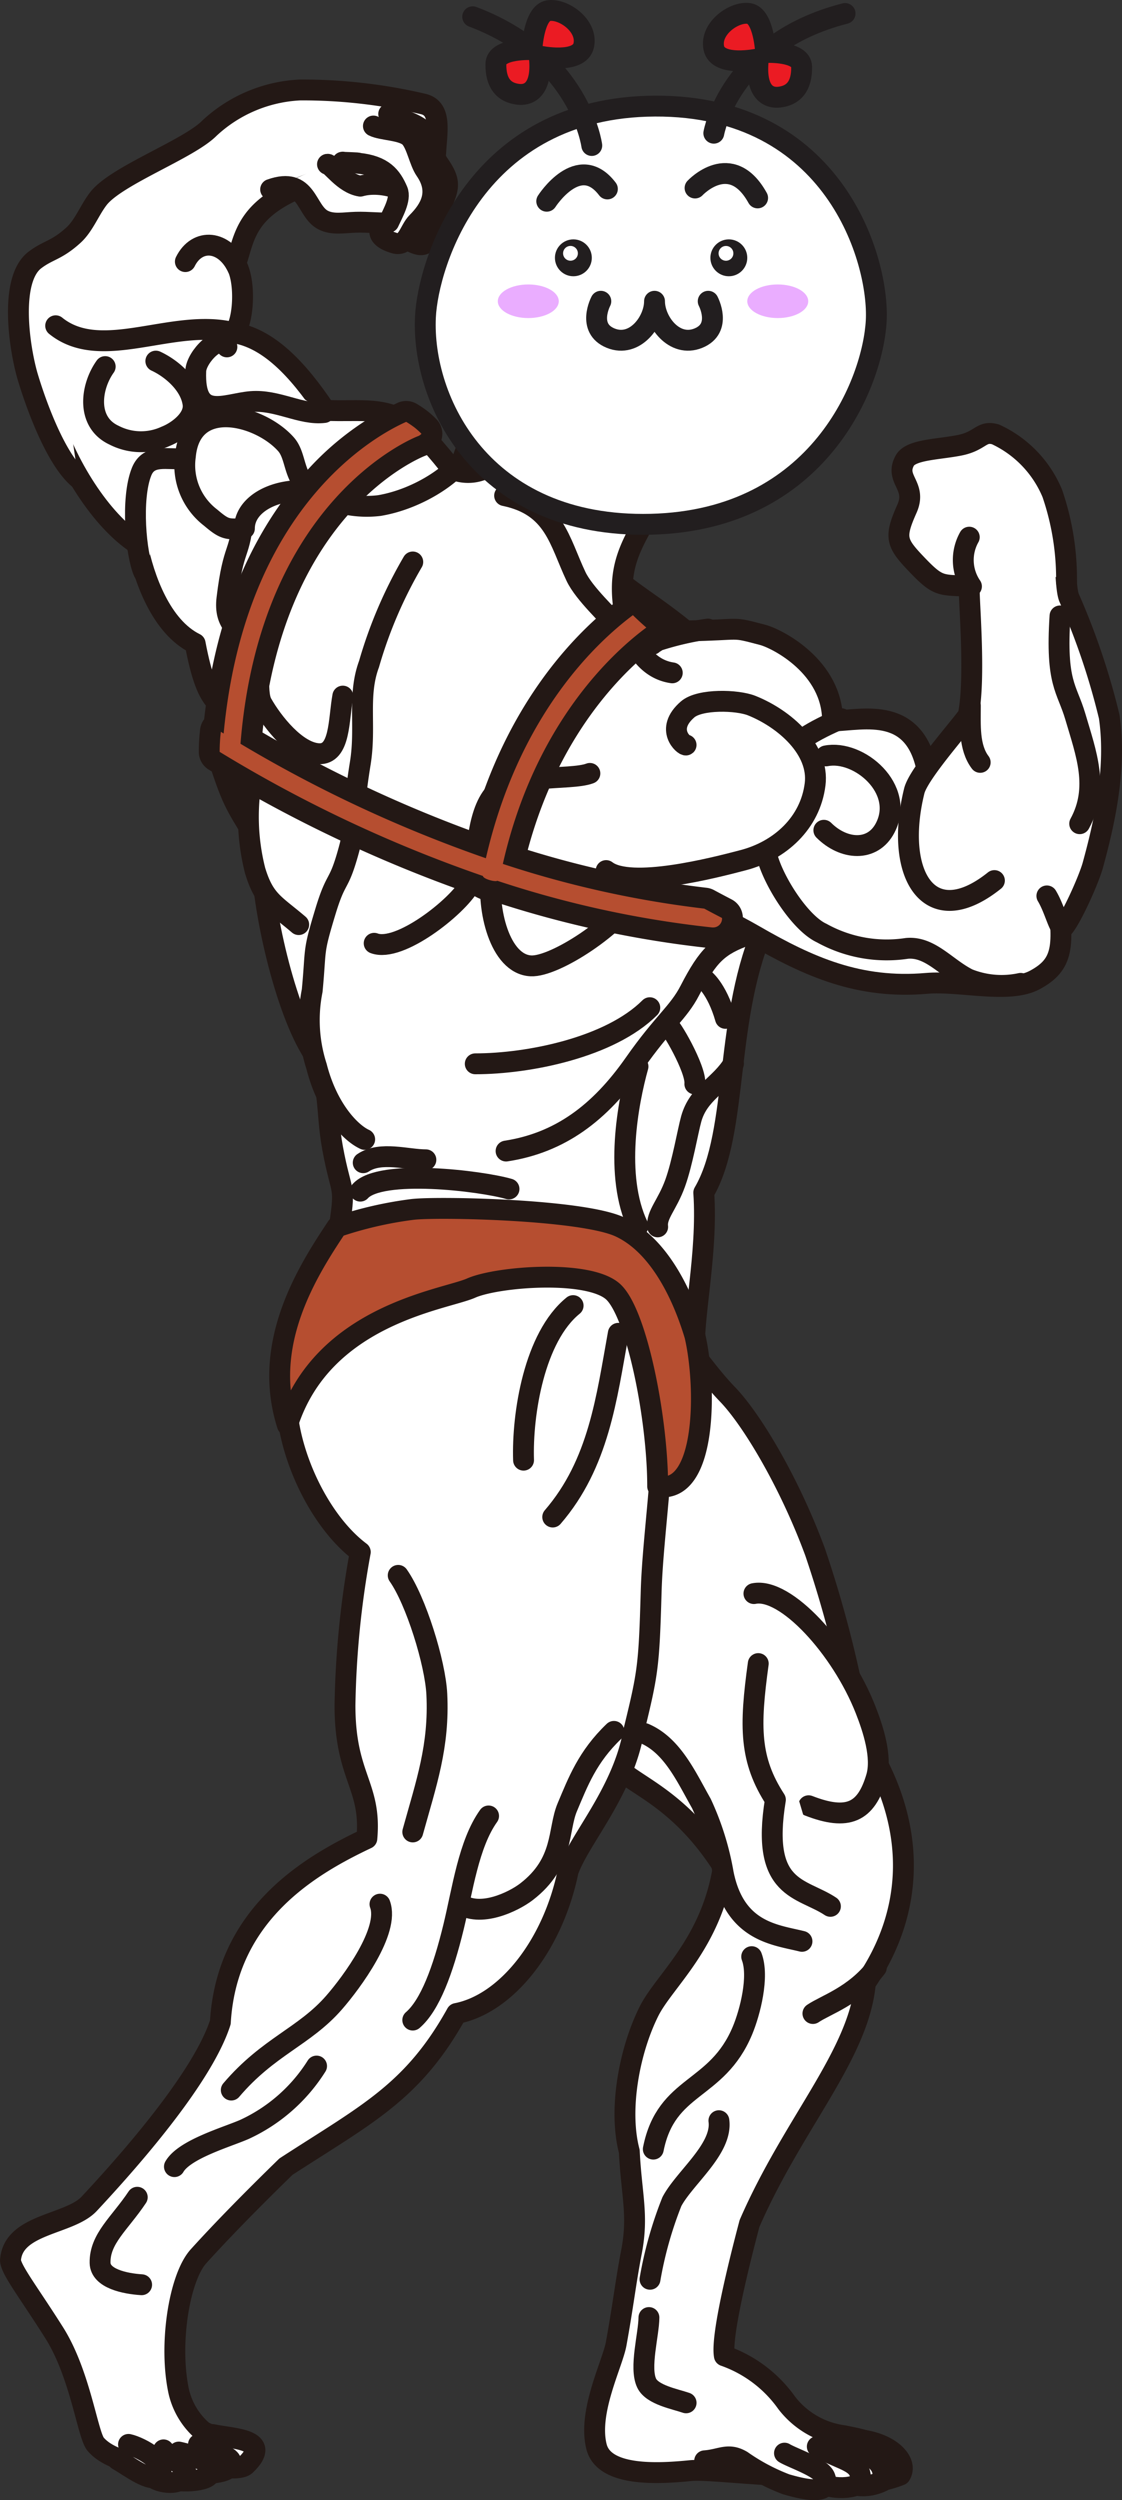 <svg id="macho-micronn" data-name="レイヤー 1" xmlns="http://www.w3.org/2000/svg" viewBox="0 0 108.64 242.021"><rect x="0" y="0" width="108.64" height="242.021" fill="#333333" stroke="none"/><defs><style>.cls-1,.cls-4,.cls-5{fill:#fff;}.cls-1,.cls-3{stroke:#231815;}.cls-1,.cls-3,.cls-5,.cls-6,.cls-7{stroke-linecap:round;stroke-linejoin:round;stroke-width:2.021px;}.cls-2{fill:#231815;}.cls-10,.cls-3{fill:#b64e30;}.cls-5,.cls-6,.cls-7{stroke:#221e1f;}.cls-6{fill:none;}.cls-7{fill:#eb1b23;}.cls-8{fill:#221e1f;}.cls-9{fill:#eaadff;}</style></defs><path class="cls-1" d="M78.924,150.241a111.6,111.6,0,0,1,4.447,17.784c5.716,8.681,5.081,17.15.423,23.925-.635,6.987-6.987,13.55-11.221,23.29-1.04,3.93-2.774,10.944-2.435,12.809a12.457,12.457,0,0,1,6.034,4.552,8.315,8.315,0,0,0,5.505,3.176c2.54.508,3.856.774,2.964,2.329-1.721,3-15.006.78-17.785,1.058-3.021.3-8.363.634-9.1-2.329-.847-3.387,1.549-7.988,1.906-9.951.692-3.809.919-5.978,1.482-8.892.687-3.552,0-5.5-.212-9.739-1.059-4.023,0-9.74,1.906-13.551,1.491-2.983,6.024-6.533,7.2-13.973-4.2-6.6-8.491-7.81-10.268-9.655-2.321-2.408-4.25-2.685-5.94-5.917-1.612-3.083-2.457-5.469-4.446-8.226a18.956,18.956,0,0,1-3.906-9.231c-.707-6.151.958-14.494,5.823-18.737,2.235-1.947,6.324-3.524,9.327-2.765,4.8,1.212,6.462,5.314,9.834,8.8C72.737,137.356,76.4,143.394,78.924,150.241Z"/><path class="cls-1" d="M44.007,50.551c-8.514-2.623-14.471,2.349-18.164,9.654-1,1.971-3.045,1.216-3.29,3.486-.268,2.472-1.859,8.364-1.073,10.726,1.244,3.745,1.609,3.822,3.821,7.644-.065,5.244,2.117,14.978,4.76,19.444,2.085,3.521,1.411,5.667,2.146,9.653.886,4.813,1.341,3.219.536,8.315-.389,2.468-1.876,7.508-2.144,9.655s-.571,6.472-1.609,8.849c6.609-.7,20.29-2.329,27.348-1.877,3.355.215,4.44-5.383,7.782-4.827,2.984.5,3.562,4.338,3.16-.087-.3-3.332,1.27-9.74.863-15.735,3.487-5.967,1.878-17.165,6.034-26.15,1.623-3.5,1.869-8.438.2-11.731-2.071-4.088-3.071-8.828-6.236-12C65.384,62.8,61.5,60.4,59.294,57.254,56.189,52.828,49.23,52.159,44.007,50.551Z"/><path class="cls-1" d="M47.994,52.638c.2-1.987-6.136-9.921-7.815-11.223-2.846-2.207-5.161-1.516-8.681-1.694-2.681-4.023-5.555-7.019-8.892-7.516-4.234-.63-12.03-6.759-15.667-4.764-7.212,3.958-.647,20.638,6.325,25.2.661,3.385,2.355,8.043,5.632,9.654,1.282,6.72,2.427,5.648,5.1,7.777"/><path class="cls-1" d="M56.623,52.988c3.388,3.954,5.486,4.6,9.777,8.087,5.733-.1,4.215-.463,7.443.382,1.428.375,6.775,3.107,6.771,8.335,3.017-.076,8.247-1.61,9.253,5.363,5.383,3.3,14.749,5.364,12.469,11.129.725,5.309.666,7.075-2.145,8.583-2.518,1.351-7.277.049-10.469.326-6.528.566-11.367-1.57-16.752-4.685-2.023-1.169-4.693-2.413-7.039-3.821"/><path class="cls-1" d="M30.652,47.767a10.117,10.117,0,0,0,6.07,1.174c3.766-.628,7.7-3.143,8.894-5.632,1.426-2.972,2.662-6.5,4.07-9.609,3.527-.592,6.656,3.3,9.355,4.989,3.548,2.219,6.114,4.487,4.639,8.937C62.661,50.7,60.6,52.669,60.293,56.1c-.268,2.949.847,8.469,4.8,9.033"/><path class="cls-1" d="M69.6,43.884c-.871,2.047,1.958,2.189,2.9,2.189"/><path class="cls-2" d="M67.867,35.084a9.408,9.408,0,0,0,4.07,2.417c-.377.473-.463,1.41-.855,1.868-1.18-.732-4.915-4.921-6.834-2.959C63.779,35.235,66.453,33.493,67.867,35.084Z"/><path class="cls-2" d="M69.018,39.8c.34,1.355-1.808,1.764-1.865.389A.956.956,0,0,1,69.018,39.8Z"/><path class="cls-1" d="M44.569,36.827c1.959,6,.58,5.541-.073,8.822,3.774.812,6.965-3.952,7.182-11.081,1.558-1.071,3.639.438,4.209.847,1.442,1.039.322,4.367.58,5.577,1.015-5.153,3.482-7.482,6.095-8.258a20.253,20.253,0,0,1-2.974-5.5c-.245-1.116.615-2.986,1.74-3.176a6.629,6.629,0,0,1,5.948,1.34,11.7,11.7,0,0,0,7.4,2.753c1.161-5.647-6.608-8.975-8.56-9.528a35.917,35.917,0,0,0-7.691-1.34c-2.325-.073-4.9-.454-9,2.964A16.773,16.773,0,0,0,44.569,36.827Z"/><path class="cls-1" d="M55.64,38.788c.4-2.226.541-3.732-.261-4.643a3.185,3.185,0,0,0-3.546-.45c-1.029.615-1.535,3.392-1.611,4.434a7.951,7.951,0,0,0,1.091,4.615c.6.987,2.674,2.052,3.811.551"/><path class="cls-1" d="M52.307,35.079c1.7-1.4,2.289,2.12,2.208,3.545"/><path class="cls-1" d="M54.343,37c-.516-1.03-1.533,1.406-1.652,1.828a2.506,2.506,0,0,0,.708,2.595"/><path class="cls-1" d="M70.541,48.26a17.284,17.284,0,0,0-3.335-.07"/><path class="cls-1" d="M74.177,82.463c.416,2.374,3.183,6.849,5.383,7.86a12.985,12.985,0,0,0,8.257,1.482c2.258-.205,3.781,1.886,5.928,2.964a8.721,8.721,0,0,0,5.081.424"/><path class="cls-1" d="M96.286,85.242c-6.352,5.081-9.74-.636-7.761-8.678.4-1.627,4.237-5.948,5.22-7.307.741-3.494.062-11.1.106-12.28-2.964-2.541-2.334-4.341-2.117-6.564.409-4.189,7.622-4.4,10.4-.936,1.238,1.544.84,7.271,1.409,8.447A67.939,67.939,0,0,1,107.4,69.362c.747,5.023-.485,10.381-1.588,14.4-.388,1.417-2.21,5.475-2.964,6.14-.423-.424-.787-2.018-1.482-3.176"/><path class="cls-1" d="M39.967,54.4a43.209,43.209,0,0,0-4.234,9.879c-1.138,3.07-.269,6.025-.847,9.6-.94,5.827-.317,5.516-1.129,8.469-1,3.627-1.17,2.325-2.259,5.928-1.237,4.089-.867,3.371-1.27,7.622a14.632,14.632,0,0,0,.424,7.339c1.055,4.13,3.3,6.438,4.658,7.058"/><path class="cls-1" d="M48.86,47.978c4.829.994,5.294,4.407,6.917,7.834.8,1.681,3.232,3.864,3.952,4.8"/><path class="cls-1" d="M72.368,90.508c-2.817,1.006-3.8,1.939-5.566,5.365-1.115,2.165-2.564,3.061-5.379,7.083-3.345,4.777-7.191,7.665-12.422,8.469"/><path class="cls-1" d="M46.018,102.98c5.187,0,13.063-1.594,16.9-5.432"/><path class="cls-1" d="M25.147,72.327A21.213,21.213,0,0,0,24.7,84.273c.891,2.939,1.891,3.239,4.223,5.23"/><path class="cls-1" d="M36.23,91.313c2.437.916,8.04-3.515,9.242-5.648.817-1.448.422-6.024,2.117-8.469s7.581-1.587,9.528-2.329"/><path class="cls-1" d="M47.589,84.606c-.463,3.35.778,8.73,3.811,8.893,2.326.124,8.555-3.97,10.163-6.987"/><path class="cls-1" d="M34.886,150.241a89.481,89.481,0,0,0-1.482,14.82c-.008,7,2.587,7.754,2.117,12.915-5.364,2.54-13.557,7.213-14.185,17.785-1.316,4.113-6.012,10.4-12.7,17.573-1.919,2.06-7.41,1.906-7.622,5.5.1.971,1.812,3.15,4.235,6.987,2.541,4.022,3.232,9.891,4.023,10.8,2.751,3.156,11.916,2.174,12.915,1.27.655-2.359-.943-1.631-2.541-2.541a7.153,7.153,0,0,1-2.329-3.811c-.99-4.5.015-11.037,1.906-13.127,2.4-2.649,5.329-5.618,8.463-8.674,7.839-5.088,12.285-7.205,16.52-14.827,4.808-.93,9.316-6.563,10.8-13.762,1.061-3.09,5.293-7.622,6.351-13.55,1.38-5.651,1.486-6.262,1.694-13.55.212-7.411,2.445-18.635-.211-23.148-2.046-3.477-2.02-6.411-6.025-8.091-5.448-2.286-17.293-1-21.923,1.6-2.641,1.485-1.966,1.357-4.234,3.388-1.807,1.618-1.222,1.217-2.259,3.671C26.164,136.756,29.805,146.43,34.886,150.241Z"/><path class="cls-3" d="M32.628,118.764a37.311,37.311,0,0,1,7.339-1.692c2.541-.284,16.375,0,20.044,1.693s6,6.281,7.269,10.515c1.129,4.8,1.2,15.456-3.6,14.609,0-6.493-1.975-16.514-4.234-18.772s-11.292-1.553-13.832-.425-14.4,2.542-17.785,13.269C25.288,130.057,29.805,123,32.628,118.764Z"/><path class="cls-1" d="M73,154.263c3.064-.623,8.469,5.293,10.8,11.214.738,1.874,1.637,4.623,1.06,6.571-1,3.386-2.753,4.235-6.564,2.752"/><path class="cls-1" d="M31.393,39.933c-2.21.276-4.543-1.271-7.093-1.059s-5.535,1.962-5.346-2.964c.053-1.376,2.419-3.774,3.017-2.329"/><path class="cls-1" d="M33.192,67.385c-.417,2.3-.235,5.681-2.329,5.577-2.157-.107-4.484-3.061-5.5-4.87-.669-1.184.1-4.436-.847-5.5-1.438-1.617-2.839-2.169-2.541-4.658.635-5.293,1.27-4.022,1.588-8.045"/><path class="cls-1" d="M63.469,62.164c-.2-.07-.306.458-.4.061a29.011,29.011,0,0,1,5.478-1.331"/><path class="cls-1" d="M79.983,73.173c3.176-.635,7.706,3.2,5.717,6.987-1.222,2.33-4.023,2.118-5.929.212"/><path class="cls-1" d="M13.925,55.389c-.754-1.635-1.267-7.137-.211-9.74.72-1.778,2.562-1.1,4.022-1.27"/><path class="cls-1" d="M7.574,46.285c-2.138-1.85-3.993-6.83-4.87-9.74-.814-2.7-1.858-9.456.678-11.38,1.3-.985,2.075-.9,3.721-2.392,1.034-.937,1.551-2.413,2.429-3.548,1.732-2.238,8.744-4.784,10.745-6.816a13.827,13.827,0,0,1,8.787-3.7A51.028,51.028,0,0,1,41.026,10.08c1.755.45,1.27,2.678,1.165,4.658-.081,1.5-1.506,3.047-2.647,4.023-.919.786-3.786,2.129-5.5,1.588-1.588-.5-2.873-3.1-3.811-2.647-6.563,2.329-6.5,5.232-7.41,7.834,1.058,1.694.744,5.964-.212,6.669-5.822-1.482-12.773,2.93-17.22-.67"/><path class="cls-4" d="M39.547,14.524c2.135,1.505-.064,4.554-1.791,5.3-1.438.618-4.257.68-5.071-.98-.842-1.715.135-2.913,1.564-3.761C35.636,14.258,38.1,13.5,39.547,14.524Z"/><path class="cls-1" d="M26.205,18.337c3.6-1.27,3.362,2.084,5.082,2.964.943.483,1.988.248,3.176.212s2.519.126,3.523.065c1.322-.082,2.934.218,2.3-2.076-.243-.876-3.176-2.118-5.4-1.482-1.616-.257-2.835-2.167-3.176-2.118"/><path class="cls-1" d="M37.638,11.033c.8.415,2.649.89,3.34,1.635.647.7.9,2.336,1.483,3.175,1.455,2.1.953,2.436-.482,5.67-.442,1-.316,2.5-1.588,2.117-1.953-.588-1.376-2.329-.318-2.752A4.819,4.819,0,0,0,40.5,17.7c-.581-1.346-2.521-1.839-4.959-2.081.281-.053-.938-.009-.652-.036"/><path class="cls-1" d="M36.156,12.2c.8.416,2.861.361,3.552,1.106.646.7.9,2.336,1.483,3.176,1.455,2.1.47,3.764-.8,5.034-.77.77-.951,2.395-2.223,2.011-1.953-.588-1.588-1.588-.53-2.011.4-.873,1.2-2.262.847-3.07-.58-1.346-1.373-2.405-3.811-2.646.282-.053-1.768-.079-1.482-.106"/><path class="cls-1" d="M93.851,52a4.509,4.509,0,0,0,.212,4.764c-3-.179-3.123.153-5.293-2.117-2-2.094-2.2-2.6-.953-5.4,1.005-2.25-1.217-2.819-.212-4.658.588-1.076,3.2-1.069,5.293-1.482s2.094-1.456,3.494-1.059a10.893,10.893,0,0,1,5.5,5.717,25.514,25.514,0,0,1,1.377,8.574"/><path class="cls-1" d="M102.637,59.623c-.423,6.564.669,6.975,1.482,9.739,1.059,3.6,2.329,6.881.424,10.375"/><path class="cls-1" d="M93.957,68.3c0,1.868-.156,4.041.953,5.5"/><path class="cls-1" d="M71.021,102.956c-1.271,2.117-3.388,2.823-4.093,5.363-.333,1.2-.85,4.262-1.554,6.212-.761,2.113-1.84,3.059-1.694,4.234"/><path class="cls-1" d="M61.775,103.238c-.96,3.45-2.329,10.586,0,15.456"/><path class="cls-1" d="M64.669,99.287c.163-.214,2.754,4.2,2.611,5.645"/><path class="cls-1" d="M68.127,94.769c-.054-.12,1.27.847,2.117,3.811"/><path class="cls-1" d="M34.886,115.306c1.946-2.18,11.69-1,14.4-.211"/><path class="cls-1" d="M23.03,25.959c-1.271-2.752-3.94-2.944-5.082-.635"/><path class="cls-1" d="M38.557,152.5c1.71,2.414,3.589,8.472,3.739,11.5.248,5.041-1.018,8.6-2.329,13.338"/><path class="cls-1" d="M44.484,184.258c1.977,1.411,5.223-.154,6.493-1.13,3.67-2.823,3.014-5.965,3.953-8.186,1.044-2.471,1.951-4.886,4.516-7.34"/><path class="cls-1" d="M47.308,175.789c-1.936,2.711-2.515,7.135-3.388,10.726-1.037,4.264-2.293,7.605-3.953,9.034"/><path class="cls-1" d="M59.869,129.068c-1.131,6.224-1.887,12.617-6.351,17.785"/><path class="cls-1" d="M36.792,184.328c.958,2.56-2.72,7.551-4.447,9.528-2.891,3.312-6.351,4.234-9.951,8.468"/><path class="cls-1" d="M62.41,167.814c2.7,1.163,4.041,4.189,5.505,6.775a26.77,26.77,0,0,1,2.117,6.775c1.137,5.671,5.081,5.928,7.622,6.563"/><path class="cls-1" d="M73.42,161.039c-.847,6.139-.847,9.315,1.66,13.179-1.449,8.84,2.523,8.459,5.327,10.322"/><path class="cls-1" d="M84.853,190.468c-2.118,2.752-4.908,3.607-6.14,4.446"/><path class="cls-1" d="M72.784,189.409c.73,1.924-.149,5.37-.893,7.153-2.494,5.974-7.364,5.127-8.634,11.479"/><path class="cls-1" d="M13.29,212.7c-1.693,2.541-3.645,4-3.6,6.352.029,1.529,2.413,2.014,4.023,2.117"/><path class="cls-1" d="M62.834,224.344c-.01,1.641-.937,4.86-.217,6.357.548,1.138,2.762,1.533,3.816,1.9"/><path class="cls-1" d="M83.476,236.2c2.965.424,4.447,2.223,3.706,3.388-1.879.734-3.758,1.037-4.976-.424"/><path class="cls-1" d="M16.89,209.735c.977-1.689,5.1-2.866,6.775-3.6A16.3,16.3,0,0,0,30.652,200"/><path class="cls-1" d="M69.609,205.289c.363,2.737-3.336,5.521-4.552,7.833a37.464,37.464,0,0,0-2.118,7.517"/><path class="cls-1" d="M20.6,235.671c1.977.427,5.851.41,3.176,2.964-.689.656-4.67.076-4.552-.953"/><path class="cls-1" d="M19.219,236.624c1.27.847,4.118,1.125,2.858,2.329-.689.656-4.352.711-4.235-.318"/><path class="cls-1" d="M17.313,237.365c1.145.247,4.119,1.125,2.858,2.329-.688.656-4.351.711-4.234-.318"/><path class="cls-1" d="M15.831,237.153c1.376,1.588,2.954,1.655,1.694,2.858-.689.657-3.187.182-3.07-.847"/><path class="cls-1" d="M12.443,236.624c1.145.247,4.119,1.866,2.859,3.07-.689.656-2.647-.847-3.917-1.588"/><path class="cls-1" d="M35.169,112.554c1.694-1.129,4.265-.282,6.069-.282"/><path class="cls-1" d="M15.09,34.957c1.534.708,3.348,2.271,3.6,4.129.2,1.442-1.492,2.692-2.648,3.149a5.7,5.7,0,0,1-5.009-.113c-2.7-1.259-2.258-4.658-.847-6.635"/><path class="cls-1" d="M27.687,43c-2.54-2.858-9.209-4.592-9.739,1.164A6.378,6.378,0,0,0,20.384,50.1c1.375,1.164,1.587,1.164,3.281,1.058,0-2.435,3.176-4.022,6.563-3.6C28.323,46.285,28.757,44.206,27.687,43Z"/><path class="cls-1" d="M81.465,69.574c-2.541,1.059-5.082,2.541-4.87,3.388"/><path class="cls-1" d="M58.69,84.273c2.357,1.821,10.435-.258,13.274-1.006,3.583-.942,6.493-3.606,6.96-7.341.424-3.388-2.964-6.352-6.14-7.622-1.4-.559-5.009-.662-6.2.365-2.271,1.964-.3,3.568-.154,3.446"/><path class="cls-1" d="M81.042,236.624c2.752.847,4.825,1.364,4.409,3.562-1.463.733-3.461.651-4.409-.81"/><path class="cls-1" d="M79.136,236.835c2.541,1.482,4.545,1.4,4.129,3.6-1.463.733-4.133.4-5.082-1.059"/><path class="cls-1" d="M68.232,238.212c1.588-.117,2.26-.791,3.6,0a19.458,19.458,0,0,0,4.287,2.276c1.247.356,4.484,1.262,3.758-.689-.35-.942-3.09-1.831-3.917-2.328"/><path class="cls-1" d="M55.494,126.386c-3.763,3.046-4.946,10.493-4.8,14.962"/><path class="cls-5" d="M41.194,30.671c.252-5.153,4.841-20.316,22.221-20.4S85.159,25.2,84.842,31.068s-5.46,19.284-21.816,19.681S40.8,38.766,41.194,30.671Z"/><path class="cls-6" d="M69.116,12.894s1.52-8.73,12.71-11.587"/><path class="cls-7" d="M73.431,5.7s-3.93.847-4.315-1.057,2-3.572,3.425-3.334S74.136,5.08,74.136,5.08,77.6,4.907,77.62,6.466c.029,1.905-.806,2.778-2.149,2.936S73.114,8.56,73.431,5.7Z"/><path class="cls-6" d="M57.3,14.085S56.193,5.553,45.771,1.623"/><path class="cls-7" d="M52.212,5.424s3.93.847,4.315-1.058S54.531.8,53.1,1.033s-1.6,3.772-1.6,3.772-3.46-.172-3.484,1.387c-.028,1.9.806,2.777,2.149,2.936S52.53,8.286,52.212,5.424Z"/><path class="cls-6" d="M52.939,19.481s3.095-4.841,5.873-1.19"/><path class="cls-6" d="M67.3,18.2s3.467-3.724,6.059.959"/><circle class="cls-8" cx="55.518" cy="24.957" r="1.786"/><circle class="cls-4" cx="55.238" cy="24.522" r="0.716"/><circle class="cls-8" cx="70.571" cy="24.957" r="1.786"/><circle class="cls-4" cx="70.294" cy="24.525" r="0.716"/><ellipse class="cls-9" cx="51.153" cy="29.163" rx="2.951" ry="1.627"/><ellipse class="cls-9" cx="75.308" cy="29.163" rx="2.951" ry="1.627"/><path class="cls-6" d="M68.573,29.163s1.389,2.619-.952,3.571-4.246-1.627-4.246-3.571c0,1.944-1.905,4.524-4.246,3.571s-.952-3.571-.952-3.571"/><path class="cls-10" d="M68.87,90.781A100.872,100.872,0,0,1,48.079,86.3c-.031,0-.063,0-.095,0a3.293,3.293,0,0,1-1.848-.652,131.907,131.907,0,0,1-25.393-12,1.014,1.014,0,0,1-.484-.853,17.333,17.333,0,0,1,.121-2.064,1.009,1.009,0,0,1,.355-.662c.991-9.176,3.908-16.767,8.675-22.574a26.918,26.918,0,0,1,9.51-7.578,1.015,1.015,0,0,1,.93.058,9.394,9.394,0,0,1,.948.646,8.171,8.171,0,0,1,.726.661,1.011,1.011,0,0,1,.034,1.393,1.846,1.846,0,0,1-.742.5c-.137.051-14.4,5.707-16.469,28.281a128.638,128.638,0,0,0,21.978,10.3c3.307-13.139,10.368-20.04,14.351-23.016a1.01,1.01,0,0,1,1.313.089c.4.4.824.78,1.255,1.16a1.01,1.01,0,0,1-.065,1.571c-2.986,2.21-10.151,8.66-13.3,21.391a97.6,97.6,0,0,0,18.419,4,1,1,0,0,1,.362.112c.575.308,1.148.608,1.712.9a1.009,1.009,0,0,1,.542.835,1.958,1.958,0,0,1,0,.306,1.865,1.865,0,0,1-1.858,1.683C69.024,90.79,68.9,90.784,68.87,90.781Z"/><path class="cls-2" d="M39.33,40.837a8.53,8.53,0,0,1,.849.578,7.272,7.272,0,0,1,.63.577.845.845,0,0,1-.337.23C40.291,42.288,25.206,48.1,23.286,72a128.824,128.824,0,0,0,23.76,11.08C50.217,69.266,57.692,62.232,61.281,59.55c.415.409.85.807,1.3,1.2-3.232,2.393-10.807,9.269-13.893,22.878a98.974,98.974,0,0,0,19.5,4.328c.578.31,1.154.612,1.721.907a.8.8,0,0,1,0,.147.858.858,0,0,1-.852.771c-.029,0-.059,0-.089,0a99.962,99.962,0,0,1-20.821-4.521.276.276,0,0,1-.163.034c-.366,0-1.173-.233-1.231-.5A130.8,130.8,0,0,1,21.269,72.782a16.59,16.59,0,0,1,.115-1.943l.271.169c2.076-22.049,14.8-28.9,17.675-30.171m0-2.021a2.021,2.021,0,0,0-.819.173,27.959,27.959,0,0,0-9.882,7.861c-4.837,5.891-7.816,13.55-8.863,22.777a2.02,2.02,0,0,0-.391.99,18.34,18.34,0,0,0-.126,2.183,2.021,2.021,0,0,0,.967,1.706,133.02,133.02,0,0,0,25.41,12.033,4.193,4.193,0,0,0,2.3.769,101.753,101.753,0,0,0,20.835,4.477,2.837,2.837,0,0,0,.294.015,2.872,2.872,0,0,0,2.863-2.585,2.927,2.927,0,0,0,.005-.5,2.022,2.022,0,0,0-1.082-1.649c-.56-.292-1.13-.591-1.7-.9a2.024,2.024,0,0,0-.726-.227A95.91,95.91,0,0,1,51.1,82.274c3.175-11.8,9.856-17.81,12.68-19.9a2.02,2.02,0,0,0,.131-3.142c-.465-.409-.862-.776-1.212-1.121a2.021,2.021,0,0,0-2.628-.179c-3.981,2.975-10.952,9.757-14.443,22.5a128.031,128.031,0,0,1-20.213-9.525C27.6,49.6,40.622,44.33,41.186,44.112a2.856,2.856,0,0,0,1.115-.757,2.021,2.021,0,0,0-.063-2.792,8.912,8.912,0,0,0-.821-.745,10.4,10.4,0,0,0-1.046-.713,2.019,2.019,0,0,0-1.041-.289Z"/></svg>
